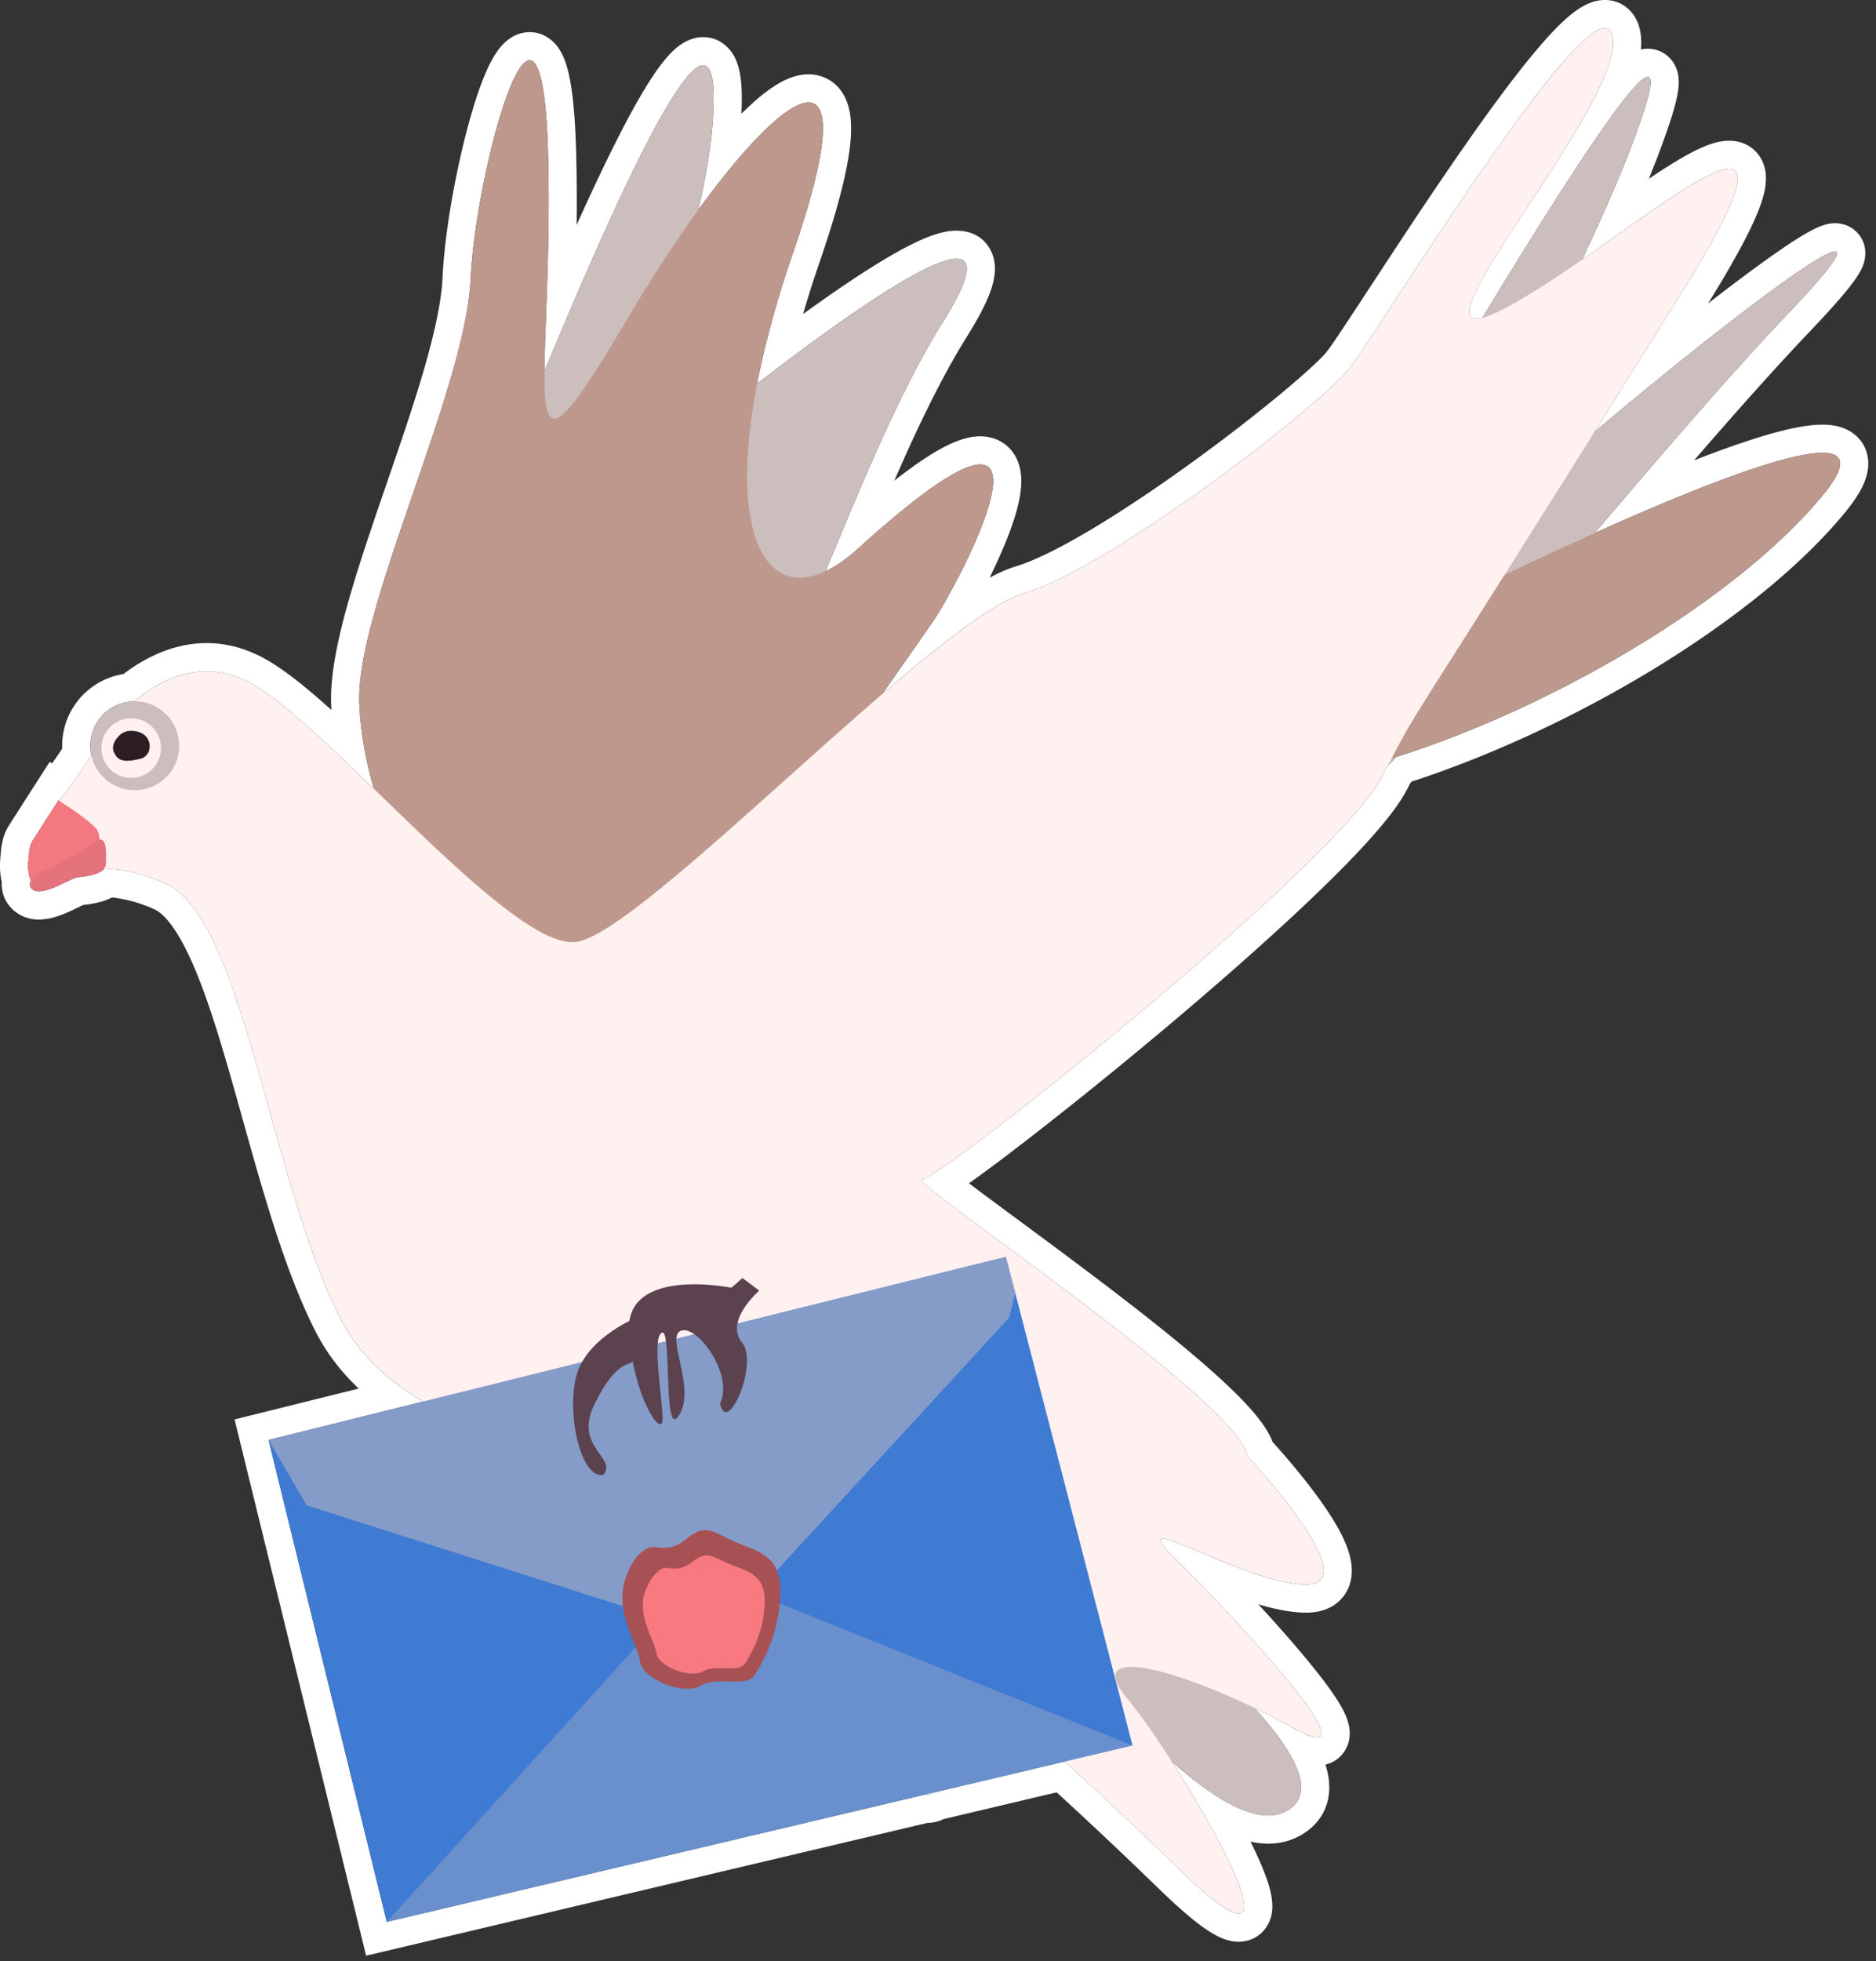 <svg width="200" height="209" fill="none" xmlns="http://www.w3.org/2000/svg"><rect width="100%" height="100%" fill="#333333" stroke="none"/><path fill-rule="evenodd" clip-rule="evenodd" d="M6.227 85.289l.083.052c.714-.917 2.402-3.135 3.421-4.885a4.737 4.737 0 014.601-5.725c3.096-2.616 7.57-4.639 12.533-1.865 2.357 1.322 5.524 4.088 9.02 7.379a408.937 408.937 0 013.985 3.817 38.854 38.854 0 01-1.19-5.302 37.325 37.325 0 01-.374-3.701c-.246-5.118 2.744-13.809 5.786-22.652 2.89-8.398 5.826-16.934 6.083-22.677.28-6.253 2.432-16.515 4.474-21.04l.029-.063c1.232-2.7 2.421-3.29 3.13.376l.014.067c.319 1.685.539 4.246.62 7.885.118 5.372-.003 10.202-.142 14.264-.03.895-.063 1.753-.093 2.57-.082 2.234-.153 4.174-.166 5.768a774.798 774.798 0 012.389-5.685l.034-.082c.267-.626.538-1.262.815-1.904C67.614 17.139 76.294-1.262 76.08 10.933a41.812 41.812 0 01-.406 4.935c-.292 2.124-.724 4.316-1.243 6.52a89.28 89.28 0 014.09-5.247c7.843-9.25 12.792-9.86 6.027 9.792a114.726 114.726 0 00-2.82 9.41 84.746 84.746 0 00-1.014 4.548 302.52 302.52 0 013.673-2.794c11.932-8.93 24.057-16.452 16.162-3.832-3.814 6.097-7.202 13.863-10.306 21.264l-.446 1.068-.78 1.868-.032.076-.974 2.334c.82-.388 1.683-.941 2.58-1.663l.023-.018.013-.01.029-.024.01-.008c.268-.218.538-.45.812-.698.435-.394.858-.772 1.269-1.136 21.659-19.174 10.773 2.236 7.433 7.78-.201.332-.375.608-.512.814-.546.819-2.66 3.841-5.623 8.053 2.851-2.453 5.559-4.69 7.965-6.49.142-.107.283-.212.423-.315 2.713-2.002 5.02-3.418 6.685-3.919 9.626-2.897 31.651-20.107 34.65-23.861.683-.855 2.443-3.54 4.77-7.091 7.887-12.034 22.289-34.01 23.379-28.386.222 1.165-.252 2.868-1.152 4.88-1.698 3.798-4.916 8.696-7.849 13.161-2.316 3.526-4.455 6.782-5.528 9.011l-.041.087c-.391.823-.631 1.502-.674 1.996-.066.761.335 1.086 1.371.83a647.477 647.477 0 016.642-10.761c2.757-4.362 5.323-8.26 7.309-10.975.236-.323.463-.628.682-.916a43.165 43.165 0 01.838-1.067c2.171-2.66 3.125-2.878 1.948 1.035a41.91 41.91 0 01-.271.857c-.162.493-.334.996-.515 1.508-.959 2.707-2.177 5.663-3.534 8.721l-.28.627-.001.002-.001.003a259.904 259.904 0 01-2.2 4.773c1.248-.863 2.5-1.747 3.727-2.612l.002-.002 1.156-.815c9.973-7.021 17.534-11.963 5.654 7.07a9549.287 9549.287 0 01-9.213 14.713 478.557 478.557 0 017.357-6.088c4.102-3.326 8.08-6.435 11.291-8.794l.011-.008c1.738-1.277 3.251-2.334 4.436-3.086 2.953-1.874 3.874-1.858 1.184 1.354-.809.965-1.945 2.22-3.45 3.8l-.191.201c-4.948 5.206-10.518 11.597-16.14 18.153a3251.77 3251.77 0 00-4.484 5.243 317.88 317.88 0 016.304-2.757c12.955-5.487 24.522-9.127 17.99-1.237-9.196 11.106-28.469 22.457-45.402 27.841-.327.334-.65.659-.966.974l-.631 1.194c-4.398 8.311-36.924 34.732-46.448 41.331l-.052.036c-1.36.941-2.242 1.468-2.49 1.468-.105 0-.101.069 0 .2.239.305 1.008.947 2.165 1.844l.197.153c1.527 1.176 3.669 2.758 6.131 4.576 10.103 7.46 25.606 18.908 26.183 22.733 0 0 12.979 13.833 6.149 13.681-2.74-.06-6.51-1.492-9.638-2.789-.537-.223-1.054-.441-1.545-.648-.47-.199-.916-.387-1.328-.558l-.004-.001-.006-.003c-2.891-1.195-4.171-1.534-1.263 1.303l.241.238c.42.414.88.873 1.369 1.369.264.268.538.546.818.834 3.718 3.814 8.686 9.219 11.313 12.803l.068.093c.196.269.379.527.546.773 1.371 2.021 1.721 3.226.187 2.797-.465-.13-1.103-.411-1.939-.865l-.23-.127a78.94 78.94 0 00-3.989-2.068c1.136 1.244 2.196 2.526 3.044 3.766.398.583.75 1.157 1.04 1.713 1.27 2.433 1.372 4.534-.876 5.61-1.555.745-3.557.318-5.762-.836-1.986-1.04-4.136-2.67-6.272-4.567a126.423 126.423 0 014.074 6.779c1.297 2.331 2.392 4.523 3.039 6.207l.092.245c1.052 2.858.694 4.11-2.406 1.791l-.206-.157c-1.033-.794-2.352-1.961-4-3.566a505.797 505.797 0 00-11.994-11.272l-14.048 3.321c-.221.186-.497.257-.824.195l-57.395 13.57-12.603-51.348 16.472-4.092a28.423 28.423 0 01-3.308-2.269c-2.26-1.808-4.163-3.969-5.484-6.562-3.067-6.022-5.358-14.211-7.552-22.055-3.195-11.422-6.185-22.111-11.07-24.307-2.462-1.106-4.68-1.518-6.587-1.6-.503.646-1.902.816-2.63.904-.126.016-.232.028-.31.04-.21.038-.612.233-1.1.47a48.999 48.999 0 01-.887.42c-.368.164-.748.319-1.109.429-.607.185-1.161.245-1.515.017-.43-.283-.45-.654-.249-1.01-.23-.413-.366-1.146-.28-2.14.1-1.158.151-1.612.429-2.065.277-.454 2.772-4.334 2.772-4.334zM.19 93.996c-.203-.843-.226-1.738-.154-2.567l.018-.209c.076-.915.172-2.069.84-3.162.16-.263.88-1.388 1.524-2.392.33-.514.65-1.014.89-1.385l.392-.612.002-.002 1.595-2.482.256.158c.369-.516.744-1.058 1.08-1.578a7.739 7.739 0 016.528-7.94c3.577-2.733 9.072-4.985 15.167-1.577l.003.002c1.914 1.073 4.11 2.84 6.349 4.822.216.192.434.386.654.584-.01-.148-.018-.296-.025-.446v-.007c-.148-3.081.663-6.937 1.767-10.882 1.121-4.002 2.652-8.454 4.16-12.836l.018-.054c1.45-4.216 2.88-8.375 3.983-12.19 1.113-3.852 1.828-7.142 1.94-9.646.278-6.186 2.263-15.982 4.333-21.186.498-1.251 1.14-2.609 1.977-3.542.398-.443 1.214-1.22 2.463-1.402 1.53-.224 2.687.553 3.33 1.314.568.672.892 1.475 1.1 2.136.222.711.395 1.54.534 2.46.278 1.844.455 4.322.525 7.513.055 2.486.06 4.856.035 7.087 1.774-3.943 3.601-7.805 5.284-10.985.97-1.832 1.921-3.491 2.81-4.833.828-1.247 1.807-2.541 2.887-3.323.526-.38 1.527-.974 2.824-.864 1.527.13 2.48 1.12 2.96 1.971.434.773.622 1.638.72 2.373.104.782.138 1.68.12 2.672-.006.376-.019.756-.037 1.138l.179-.178c1.092-1.079 2.18-2.015 3.224-2.703.958-.63 2.271-1.318 3.73-1.324a4.255 4.255 0 012.469.755c.77.536 1.256 1.256 1.554 1.948.552 1.285.6 2.805.489 4.24-.232 2.97-1.315 7.273-3.303 13.047a120.378 120.378 0 00-1.768 5.556c4.386-3.177 8.664-6.016 11.804-7.54 1.184-.574 2.441-1.082 3.601-1.269.948-.153 3.33-.285 4.545 1.926.505.918.543 1.863.478 2.55-.066.706-.263 1.405-.505 2.057-.485 1.303-1.316 2.86-2.447 4.667-2.772 4.432-5.33 9.814-7.75 15.365a56.963 56.963 0 011.937-1.46c2.047-1.47 3.843-2.508 5.389-2.974.783-.236 1.73-.397 2.714-.212a4.114 4.114 0 012.689 1.752c.574.85.749 1.771.796 2.475.047.724-.026 1.453-.142 2.118-.447 2.554-1.837 5.8-3.123 8.434l-.105.215c.969-.527 1.897-.942 2.756-1.2 2.033-.612 4.952-2.069 8.375-4.123 3.369-2.022 7.044-4.51 10.54-7.043 3.493-2.532 6.777-5.086 9.36-7.228 2.675-2.218 4.37-3.809 4.896-4.468.568-.71 2.211-3.21 4.605-6.862l.028-.043.012-.018c3.927-5.992 9.532-14.544 14.307-20.91 2.364-3.15 4.667-5.96 6.535-7.635.481-.43.991-.84 1.516-1.171.492-.312 1.181-.675 1.999-.812.912-.153 2.1-.028 3.1.84.885.767 1.206 1.764 1.336 2.436l.002.01a6.84 6.84 0 01.069 1.932 3.322 3.322 0 011.482.003c.902.21 1.579.768 1.992 1.412.645 1.006.576 2.1.55 2.467-.072 1.021-.43 2.344-.915 3.82-.628 1.914-1.398 3.958-2.263 6.077a78.733 78.733 0 012.262-1.471c1.092-.68 2.154-1.29 3.119-1.737.859-.398 2.042-.864 3.239-.85.664.007 1.573.164 2.397.807.858.669 1.251 1.571 1.395 2.35.244 1.329-.151 2.73-.553 3.832-.845 2.321-2.657 5.698-5.537 10.348 3.04-2.357 5.784-4.395 7.904-5.842 1.283-.874 2.454-1.613 3.369-2.067.397-.197 1.037-.492 1.729-.595a3.383 3.383 0 011.972.282 3.159 3.159 0 011.773 2.559 3.611 3.611 0 01-.238 1.622c-.127.332-.287.63-.431.87-.289.486-.679 1.017-1.122 1.572-.898 1.124-2.243 2.627-4.069 4.543-3.823 4.012-8.037 8.762-12.382 13.777 3.48-1.357 6.705-2.474 9.299-3.13 1.368-.345 2.691-.596 3.851-.657.971-.05 2.614-.027 3.911.99a3.9 3.9 0 011.452 2.445c.151.9-.02 1.72-.235 2.347-.417 1.214-1.267 2.454-2.279 3.675-9.549 11.533-28.99 22.978-46.093 28.558l-.143.145-.421.796c-.811 1.532-2.226 3.32-3.89 5.175-1.705 1.902-3.826 4.043-6.195 6.303-4.74 4.525-10.576 9.627-16.289 14.409-5.716 4.784-11.342 9.275-15.673 12.577a176.174 176.174 0 01-4.595 3.404c1.408 1.068 3.215 2.402 5.275 3.924l.181.133c5.01 3.7 11.386 8.412 16.603 12.69 2.635 2.161 5.041 4.264 6.847 6.107.9.919 1.707 1.83 2.33 2.695.391.545.83 1.231 1.122 2.006l.089.097c.355.394.853.953 1.428 1.624 1.141 1.33 2.622 3.141 3.9 4.979 1.189 1.71 2.52 3.881 2.912 5.831.198.985.298 2.631-.847 4.025-1.158 1.41-2.85 1.667-4.081 1.64-1.577-.035-3.288-.406-4.913-.887 2.064 2.241 4.135 4.586 5.792 6.64.918 1.136 1.744 2.227 2.383 3.19.56.843 1.234 1.958 1.469 3.038.106.484.319 1.825-.633 3.029a3.294 3.294 0 01-1.858 1.182c.371 1.153.574 2.499.236 3.871-.443 1.798-1.677 3.103-3.307 3.883-1.623.777-3.324.798-4.918.453.84 1.688 1.535 3.279 1.929 4.58.148.488.276 1.006.345 1.52.063.474.107 1.165-.086 1.896-.215.816-.787 1.842-1.994 2.371-1.059.465-2.06.293-2.632.132-1.121-.317-2.261-1.08-3.314-1.899-1.142-.888-2.519-2.117-4.159-3.714a499.781 499.781 0 00-10.754-10.137l-12.05 2.849a3.914 3.914 0 01-1.709.404l-59.86 14.153-14.025-57.143 13.237-3.288c-1.824-1.726-3.408-3.736-4.603-6.082-3.204-6.289-5.559-14.71-7.711-22.404l-.058-.205c-1.611-5.761-3.112-11.113-4.795-15.303-.84-2.088-1.677-3.765-2.522-5.002-.86-1.26-1.58-1.843-2.094-2.074-1.665-.749-3.175-1.113-4.511-1.264a6.505 6.505 0 01-1.302.488c-.71.19-1.418.275-1.774.318l-.009.001-.162.076c-.098.046-.204.098-.328.158l-.062.03c-.536.26-1.39.675-2.235.947a6.674 6.674 0 01-1.655.33c-.61.034-1.57-.023-2.491-.616l-.014-.009-.014-.01C1.19 96.874.472 96.083.25 94.933a3.598 3.598 0 01-.058-.936zm129.456 109.171c-.001 0-.002-.008-.002-.022l.002.022zm47.319-192.345a.2.2 0 01-.03.022.197.197 0 01.03-.022z" fill="#fff"/><path d="M54.862 47.14c1.134-2.116 21.546-54.828 21.219-36.207-.328 18.62-16.809 47.47-5.217 37.845C82.457 39.153 111.79 16.3 100.55 34.265 89.31 52.23 81.776 84.684 74.292 79.619c-7.485-5.064-19.43-32.478-19.43-32.478z" fill="#CBBEBD"/><path d="M43.22 91.865s-4.41-6.854-4.914-16.806c-.479-9.978 11.34-33.537 11.87-45.33.529-11.792 7.71-37.845 8.265-12.774.554 25.07-4.108 38.324 8.467 16.982 12.575-21.341 27.469-35.553 17.64-7.004-9.828 28.548-3.477 40.944 6.93 31.52 24.722-22.374 10.661 3.755 8.19 7.46-2.469 3.703-37.044 52.509-37.044 52.509L43.22 91.865z" fill="#BE988D"/><path d="M145.104 55.758S181.72-7.84 175.193 12.04c-6.527 19.88-29.509 55.887-14.969 42.532 14.541-13.354 48.385-40.038 30.593-21.367-17.791 18.671-43.772 52.939-51.207 54.854-7.408 1.915 5.494-32.302 5.494-32.302zM124.844 173.755s19.782 15.647 12.096 19.326c-7.686 3.679-26.284-21.241-26.284-21.241l14.188 1.915z" fill="#CBBEBD"/><path d="M149.943 66.39s57.205-29.102 44.353-13.58C181.444 68.33 148.91 84.33 130.59 83.852c-18.321-.478-14.793-10.482-14.793-10.482l34.146-6.98z" fill="#BD988D"/><path d="M5.974 85.767s3.024-3.78 4.158-6.047c1.134-2.243 8.216-11.616 16.733-6.854 8.493 4.762 27.494 28.271 34.5 27.515 7.005-.756 38.127-34.242 47.754-37.14 9.626-2.898 31.651-20.107 34.65-23.861 2.999-3.755 26.738-42.76 28.149-35.478 1.386 7.282-24.369 35.553-11.769 29.103 12.6-6.45 36.289-29.304 19.052-1.689-32.483 51.982-26.864 41.978-31.904 51.503-5.04 9.524-47.023 42.835-48.99 42.835-1.965 0 33.794 23.66 34.676 29.505 0 0 12.979 13.833 6.149 13.682-6.829-.151-20.059-8.819-13.784-2.696 6.249 6.123 22.327 23.458 12.373 17.915-9.954-5.543-23.033-9.676-17.489-2.998 5.544 6.677 21.622 33.839 5.267 17.915-16.355-15.925-41.959-37.972-32.433-26.029 9.526 11.944 8.543 24.592 1.991 14.791-6.552-9.802-17.06-28.876-20.916-30.287-3.83-1.411-30.29-2.142-37.826-16.932-7.535-14.791-10.382-42.659-18.623-46.363-8.24-3.703-13.76.379-13.986-1.46-.227-1.84.907-5.066 2.344-7.056" fill="#FEF1F0"/><path d="M14.366 84.205a4.737 4.737 0 110-9.475 4.737 4.737 0 010 9.475z" fill="#CBBEBD"/><path d="M13.988 82.895a3.175 3.175 0 110-6.35 3.175 3.175 0 010 6.35z" fill="#FEF1F0"/><path d="M15.953 79.367c-.05-.63-.504-1.16-1.134-1.36-.58-.177-1.36-.253-1.966.251-1.083.933-.806 1.764-.68 1.966.303.478.504 1.234 2.898.604.277-.075.958-.478.882-1.461z" fill="#2C1E24"/><path d="M3.026 91.689c.101-1.16.151-1.613.429-2.067.277-.453 2.772-4.333 2.772-4.333s3.906 2.418 4.233 3.35c.328.933.303 4.007.303 4.007s-3.83-.428-5.04.403c-1.235.832-1.991 1.31-2.294.958-.302-.353-.504-1.16-.403-2.318z" fill="#F37880"/><path d="M10.56 89.471s-4.586 2.948-5.644 3.225c-1.058.278-2.394 1.462-1.36 2.142 1.058.68 3.905-1.21 4.61-1.335.63-.101 3.1-.227 3.125-1.462.05-1.134.101-2.746-.73-2.57z" fill="#E5737E"/><path d="M113.502 145.007l-16.328-9.659 4.254-1.494 12.074 11.153z" fill="#FFF1F0"/><path d="M120.737 185.994l-79.5 18.797-12.602-51.349 78.603-19.522 13.499 52.074z" fill="#3F7AD3"/><path opacity=".5" d="M28.635 153.442l4.058 6.964 43.702 13.926 31.185-33.919.683-2.734-1.025-3.759-78.603 19.522z" fill="#CBBEBD"/><path opacity=".3" d="M41.237 204.791l29.818-32.894 8.586-2.435 41.096 16.532-79.5 18.797z" fill="#CBBEBD"/><path d="M68.79 165.105c.385-.257.898-.3 1.368-.214.598.128 1.751.171 3.118-.983 2.05-1.708 2.905-.512 5.255.47 2.392.983 4.827 1.41 4.656 5.596-.17 4.187-1.794 7.049-2.734 8.502-.897 1.452-3.973.042-5.767 1.153-1.794 1.068-6.194-.683-6.45-2.606-.3-1.922-2.735-5.34-1.581-8.715.598-1.922 1.495-2.819 2.136-3.203z" fill="#A75155"/><path d="M70.414 167.24c.299-.17.683-.213 1.025-.128.47.086 1.367.128 2.435-.726 1.58-1.281 2.222-.384 4.059.342 1.836.726 3.716 1.068 3.588 4.186-.128 3.119-1.41 5.255-2.093 6.323-.684 1.11-3.076.042-4.443.854-1.41.812-4.785-.512-4.998-1.922-.214-1.453-2.093-3.973-1.239-6.494.513-1.452 1.196-2.093 1.666-2.435z" fill="#F87980"/><path d="M67.917 140.369s-5.066 2.041-6.35 5.845c-1.286 3.78.226 11.44 2.771 10.936 1.487-1.865-3.225-2.923-.957-7.534 2.268-4.611 3.654-4.082 4.032-4.51.378-.429.504-4.737.504-4.737z" fill="#5C414E"/><path d="M77.97 137.219s-11.365-2.318-10.911 4.712c.454 7.03 3.578 11.44 3.578 9.273s-1.184-8.668-.075-9.197c1.109-.529.075 11.742 1.865 8.743 1.789-2.998-1.563-8.441.226-8.97 1.79-.529 5.595 4.787 4.108 7.761.756 3.578 4.108-4.183 2.394-6.426-2.016-2.318 1.79-5.593 1.79-5.593l-1.79-1.336-1.184 1.033z" fill="#5C414E"/></svg>